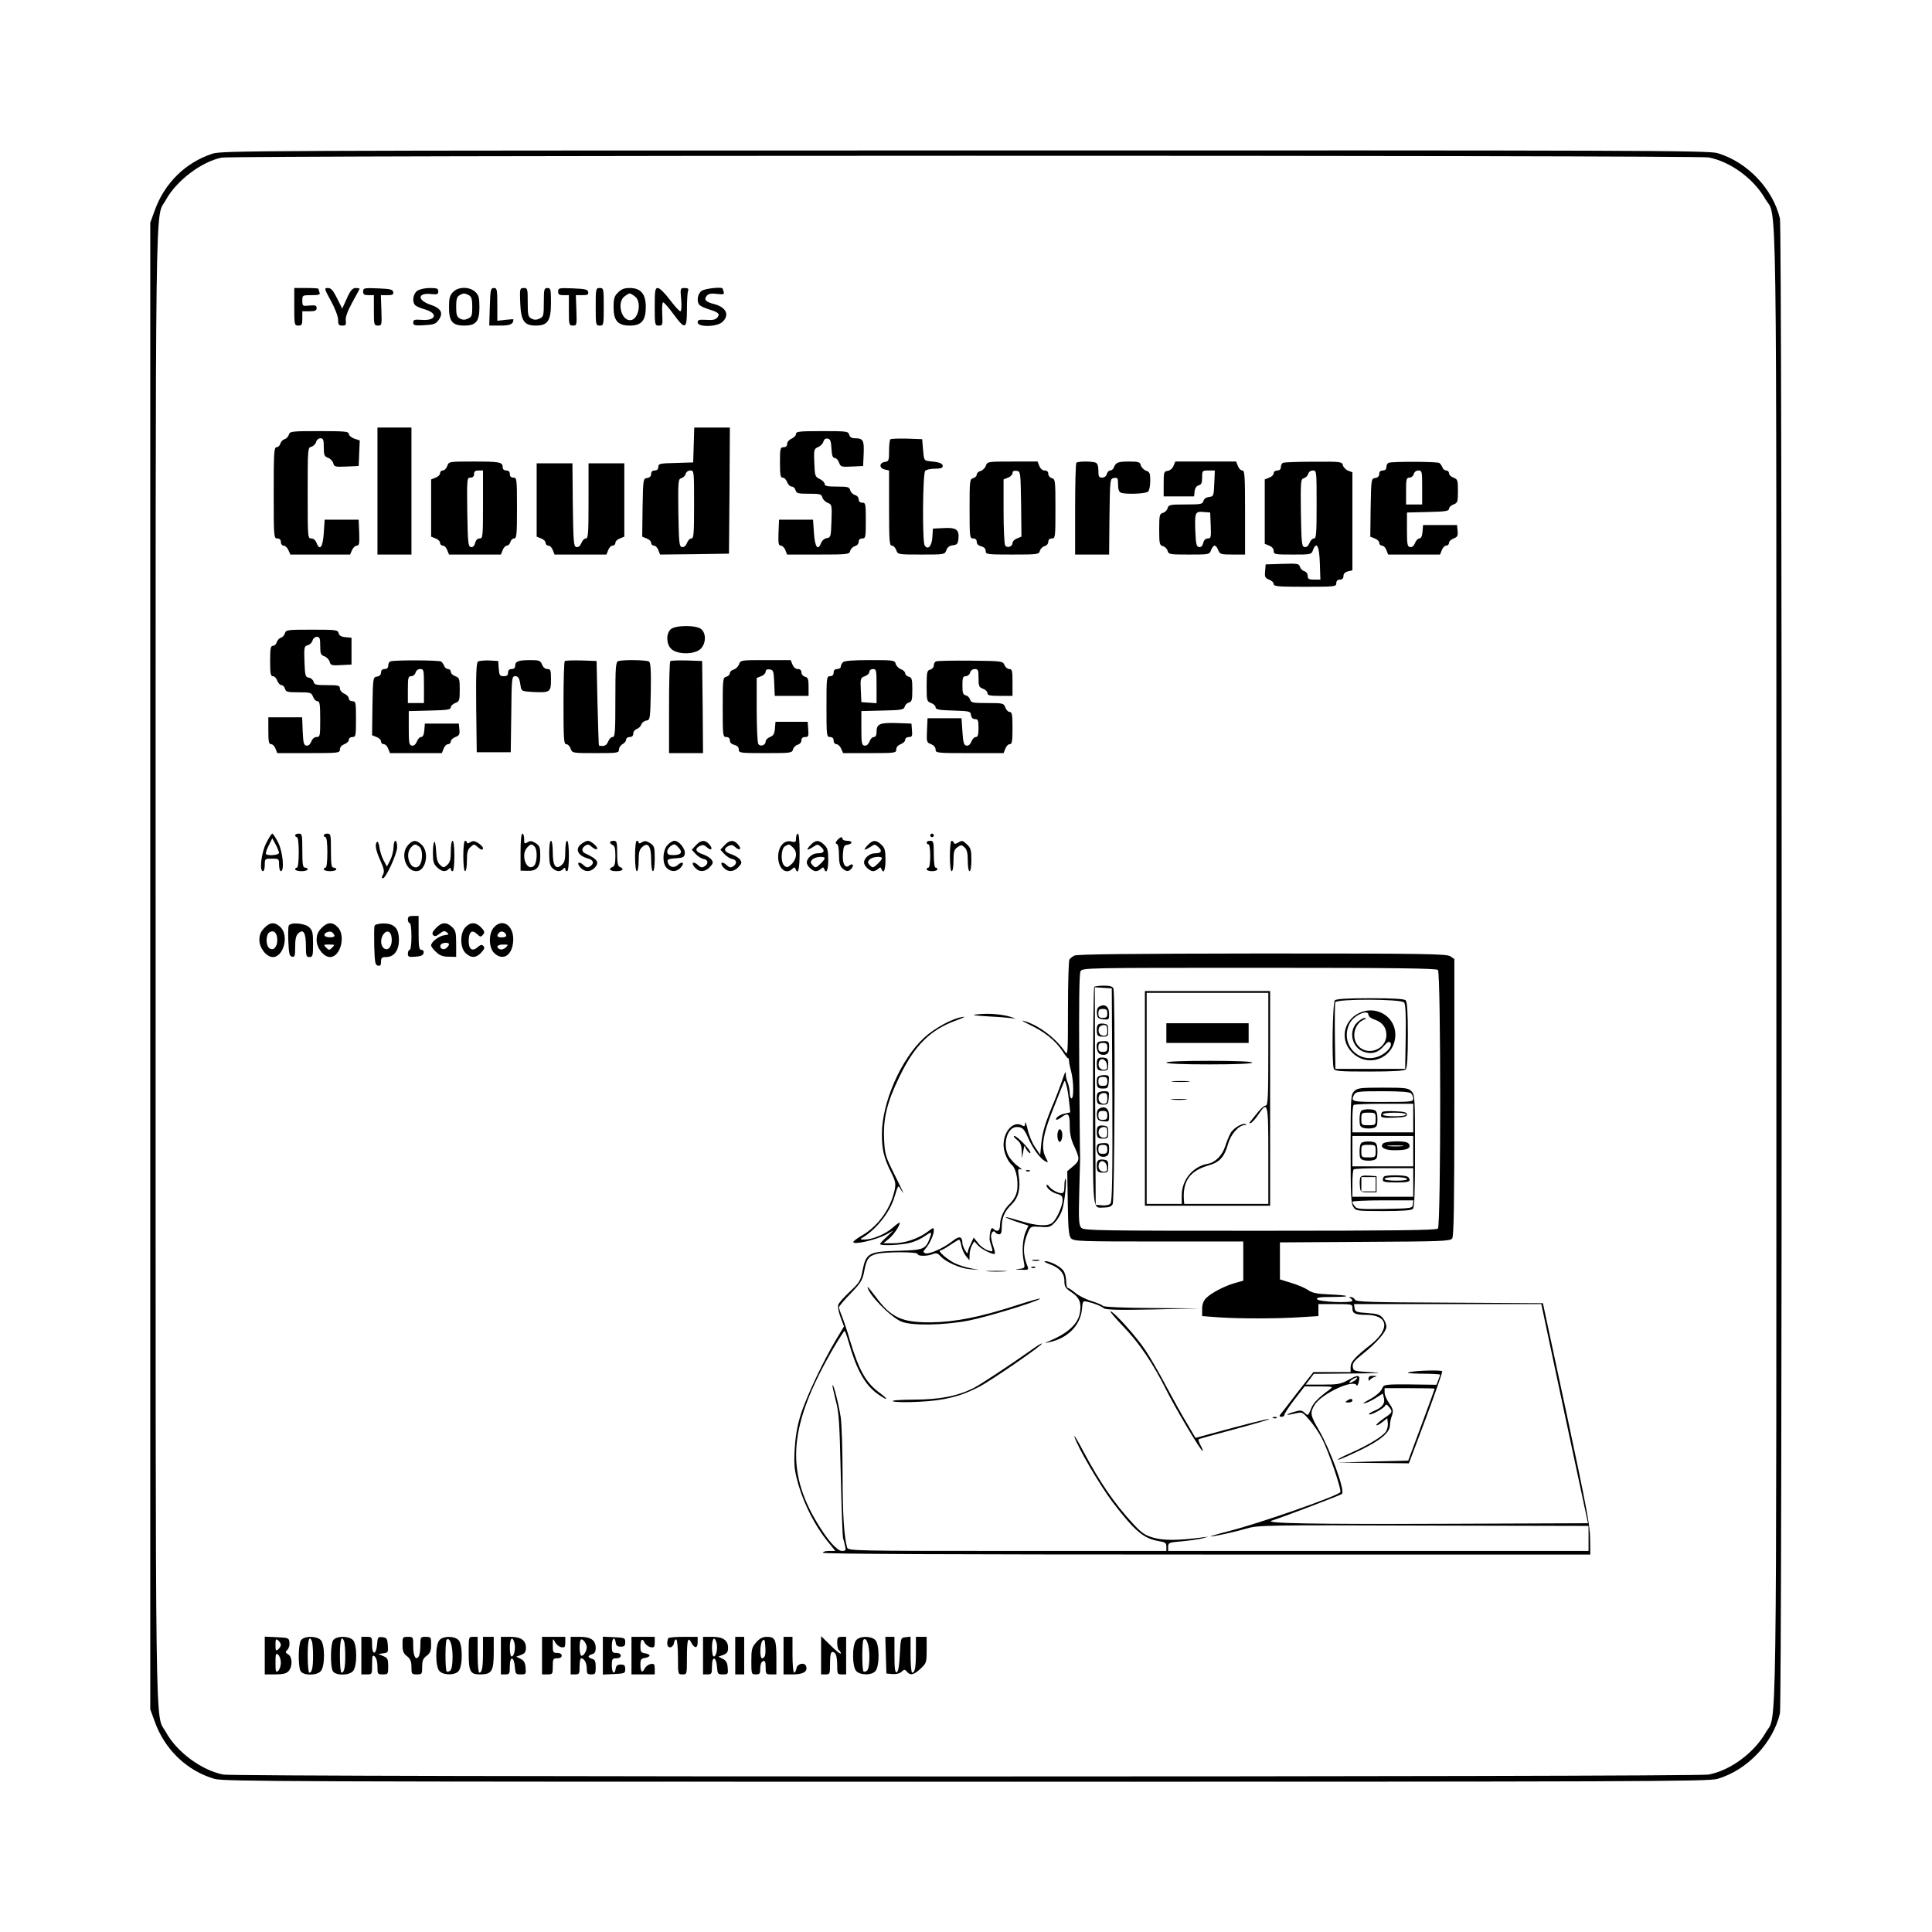 <?xml version="1.0" standalone="no"?>
<!DOCTYPE svg PUBLIC "-//W3C//DTD SVG 20010904//EN"
 "http://www.w3.org/TR/2001/REC-SVG-20010904/DTD/svg10.dtd">
<svg version="1.0" xmlns="http://www.w3.org/2000/svg"
 width="1080pt" height="1080pt" viewBox="0 0 1080 1080"
 preserveAspectRatio="xMidYMid meet">

<g transform="translate(0,1080) scale(0.1,-0.1)"
fill="#000000" stroke="none">
<path d="M1188 9941 c-151 -49 -270 -166 -324 -320 l-24 -66 0 -4155 0 -4155
24 -66 c55 -157 180 -278 335 -323 50 -15 446 -16 4201 -16 3764 0 4151 1
4201 16 166 49 310 200 349 366 13 59 13 8297 0 8356 -39 166 -183 317 -349
366 -50 15 -436 16 -4205 15 -3979 0 -4153 -1 -4208 -18z m8363 -21 c121 -23
252 -118 317 -232 67 -116 62 235 62 -4288 0 -4515 4 -4172 -60 -4286 -66
-114 -198 -211 -319 -234 -74 -14 -8228 -14 -8302 0 -121 23 -261 126 -322
238 -61 112 -57 -209 -57 4282 0 4492 -4 4170 57 4282 59 108 200 215 313 237
65 13 8243 14 8311 1z"/>
<path d="M1645 9085 c0 -102 1 -105 23 -105 19 0 22 5 22 40 l0 40 40 0 c32 0
40 4 40 18 0 14 -7 17 -40 14 -39 -4 -40 -3 -40 27 0 31 1 31 51 31 43 0 50 3
45 16 -3 9 -6 18 -6 20 0 2 -30 4 -67 4 l-68 0 0 -105z"/>
<path d="M1850 9118 c23 -42 40 -87 40 -105 0 -28 4 -33 23 -33 20 0 23 4 20
28 -3 18 9 51 36 101 23 41 41 75 41 77 0 2 -10 4 -22 4 -18 -1 -29 -13 -49
-58 l-26 -57 -29 58 c-22 44 -33 57 -51 57 -22 0 -21 -2 17 -72z"/>
<path d="M2030 9170 c0 -16 6 -20 30 -20 l30 0 0 -85 c0 -81 1 -85 23 -85 21
0 22 3 19 85 l-3 85 36 0 c29 0 36 3 33 18 -3 14 -16 17 -86 20 -77 3 -82 2
-82 -18z"/>
<path d="M2332 9174 c-24 -17 -30 -65 -9 -82 6 -5 31 -16 54 -22 75 -23 59
-65 -22 -58 -38 3 -45 0 -45 -15 0 -16 8 -18 61 -15 53 3 65 7 80 28 29 39 16
66 -43 86 -78 26 -75 70 5 60 31 -3 37 -1 37 15 0 16 -7 19 -48 19 -27 0 -57
-7 -70 -16z"/>
<path d="M2532 9167 c-18 -19 -22 -35 -22 -85 0 -79 19 -102 85 -102 66 0 85
23 85 103 0 53 -4 67 -23 85 -33 31 -96 30 -125 -1z m89 -17 c15 -9 19 -22 19
-66 0 -48 -3 -56 -24 -65 -17 -8 -29 -8 -45 0 -17 10 -21 21 -21 66 0 41 4 56
18 64 22 13 29 13 53 1z"/>
<path d="M2738 9085 l-3 -105 61 0 c57 0 74 8 74 35 0 1 -20 0 -45 -3 l-45 -5
0 92 c0 83 -2 91 -19 91 -18 0 -20 -9 -23 -105z"/>
<path d="M2908 9108 c4 -102 22 -128 87 -128 67 0 85 27 85 128 0 75 -2 82
-20 82 -18 0 -20 -7 -20 -80 0 -75 -2 -81 -24 -91 -17 -8 -29 -8 -45 0 -19 10
-21 20 -21 91 0 76 -1 80 -22 80 -22 0 -23 -3 -20 -82z"/>
<path d="M3120 9170 c0 -16 6 -20 30 -20 l30 0 0 -85 c0 -81 1 -85 23 -85 21
0 22 3 19 85 l-3 85 36 0 c29 0 36 3 33 18 -3 14 -16 17 -86 20 -77 3 -82 2
-82 -18z"/>
<path d="M3330 9085 c0 -102 1 -105 23 -105 21 0 22 3 22 105 0 102 -1 105
-22 105 -22 0 -23 -3 -23 -105z"/>
<path d="M3455 9165 c-21 -20 -25 -34 -25 -83 0 -75 24 -102 91 -102 65 0 89
28 89 104 0 73 -28 106 -90 106 -30 0 -47 -6 -65 -25z m93 -21 c42 -29 22
-134 -26 -134 -51 0 -74 103 -30 134 12 9 25 16 28 16 3 0 16 -7 28 -16z"/>
<path d="M3660 9085 c0 -102 1 -105 23 -105 21 0 22 3 19 65 -2 36 0 65 5 65
5 0 31 -29 57 -65 66 -90 76 -87 76 24 0 49 3 96 6 105 5 12 0 16 -19 16 -24
0 -25 -1 -19 -65 3 -40 1 -65 -5 -65 -6 0 -32 29 -59 65 -27 36 -57 65 -66 65
-16 0 -18 -12 -18 -105z"/>
<path d="M3922 9174 c-24 -17 -30 -65 -9 -81 6 -6 30 -16 52 -23 52 -16 61
-25 45 -45 -10 -12 -27 -16 -62 -13 -40 2 -48 0 -48 -14 0 -28 108 -26 138 2
42 39 22 82 -45 100 -49 12 -60 25 -42 47 10 11 25 14 57 10 35 -4 42 -2 38
10 -3 8 -6 17 -6 19 0 12 -98 2 -118 -12z"/>
<path d="M2110 8055 l0 -355 95 0 95 0 0 355 0 355 -95 0 -95 0 0 -355z"/>
<path d="M3878 8313 l-3 -98 -97 -3 c-90 -2 -98 -4 -98 -22 0 -13 -7 -20 -20
-20 -13 0 -20 -7 -20 -19 0 -13 -8 -21 -22 -23 -23 -3 -23 -6 -26 -166 l-2
-162 25 -10 c14 -5 25 -16 25 -25 0 -8 7 -15 15 -15 9 0 20 -11 25 -25 l10
-25 192 2 193 3 3 353 2 352 -100 0 -99 0 -3 -97z m2 -333 c0 -164 -2 -190
-15 -190 -9 0 -20 -12 -25 -26 -7 -16 -16 -24 -28 -22 -15 3 -17 22 -20 192
-2 178 -1 188 17 193 10 3 21 13 24 24 3 11 14 19 26 19 21 0 21 -4 21 -190z"/>
<path d="M1615 8371 c-3 -11 -14 -23 -24 -26 -11 -3 -21 -15 -24 -25 -3 -11
-12 -20 -21 -20 -14 0 -16 -28 -16 -255 0 -248 1 -255 20 -255 13 0 20 -7 20
-20 0 -11 7 -20 15 -20 9 0 21 -11 27 -25 l11 -25 167 0 167 0 11 25 c6 14 19
25 27 25 13 0 15 12 13 73 l-3 72 -95 0 -95 0 -5 -74 c-5 -79 -22 -103 -40
-57 -6 16 -17 26 -30 26 -20 0 -20 6 -20 254 0 248 0 254 21 259 11 3 23 15
26 26 3 12 14 21 24 21 16 0 19 -8 19 -50 0 -44 3 -52 24 -59 13 -5 26 -19 29
-31 5 -19 11 -21 74 -18 l68 3 3 71 3 72 -31 10 c-16 6 -30 18 -30 26 0 14
-22 16 -164 16 -154 0 -165 -1 -171 -19z"/>
<path d="M4450 8375 c0 -9 -11 -21 -25 -27 -14 -6 -25 -19 -25 -30 0 -11 -7
-18 -20 -18 -18 0 -20 -7 -20 -85 0 -70 3 -85 15 -85 9 0 20 -11 25 -25 5 -14
17 -25 26 -25 9 0 18 -9 21 -20 5 -18 14 -20 75 -20 62 0 70 -2 75 -21 3 -11
17 -25 30 -30 23 -9 24 -12 21 -101 -3 -88 -4 -93 -26 -96 -14 -2 -27 -14 -33
-29 -17 -45 -34 -20 -39 58 l-5 74 -95 0 -95 0 -3 -72 c-2 -61 0 -73 13 -73 8
0 20 -11 25 -25 l10 -25 174 0 c167 0 174 1 179 21 3 11 15 23 26 26 12 3 21
14 21 24 0 12 7 19 20 19 19 0 20 7 20 100 0 93 -1 100 -20 100 -13 0 -20 7
-20 19 0 10 -9 21 -21 24 -11 3 -23 15 -26 26 -5 19 -13 21 -74 21 -54 0 -69
3 -69 14 0 8 -12 21 -27 28 -27 13 -28 17 -31 91 -3 73 -2 78 22 88 13 6 27
20 29 31 4 13 12 18 24 16 14 -2 19 -14 21 -56 2 -38 7 -52 18 -52 8 0 19 -11
24 -25 9 -25 13 -26 72 -23 l63 3 3 69 c3 75 -3 86 -49 86 -18 0 -28 6 -32 20
-5 19 -14 20 -151 20 -124 0 -146 -2 -146 -15z"/>
<path d="M4977 8344 c-4 -4 -7 -33 -7 -65 0 -52 -2 -58 -22 -61 -33 -4 -35
-34 -4 -42 l26 -6 0 -210 c0 -182 2 -210 15 -210 9 0 20 -11 25 -25 9 -25 10
-25 140 -25 129 0 131 0 140 24 6 17 18 26 37 28 24 3 28 8 31 39 4 49 -13 61
-85 57 l-58 -3 -3 -48 c-3 -50 -25 -74 -43 -46 -14 22 -11 403 3 417 7 7 31
12 55 12 31 0 43 4 43 15 0 15 -20 22 -75 27 -29 3 -30 5 -35 63 l-5 60 -85 3
c-47 1 -89 0 -93 -4z"/>
<path d="M2500 8195 c-5 -14 -16 -25 -25 -25 -8 0 -15 -7 -15 -15 0 -9 -11
-20 -25 -25 l-25 -10 0 -160 0 -160 25 -10 c14 -5 25 -16 25 -25 0 -8 7 -15
15 -15 9 0 20 -11 25 -25 l10 -25 145 0 145 0 10 25 c5 14 16 25 24 25 7 0 16
9 19 20 3 11 12 20 21 20 14 0 16 21 16 170 0 163 -1 170 -20 170 -13 0 -20 7
-20 20 0 13 -7 20 -20 20 -13 0 -20 7 -20 19 0 28 -18 31 -166 31 -134 0 -135
0 -144 -25z m200 -215 c0 -180 -1 -190 -19 -190 -12 0 -21 -9 -25 -26 -5 -17
-12 -24 -24 -22 -15 3 -17 23 -20 196 -2 187 -2 192 18 192 13 0 20 7 20 20 0
15 7 20 25 20 l25 0 0 -190z"/>
<path d="M5511 8196 c-5 -13 -19 -26 -30 -29 -12 -3 -21 -12 -21 -20 0 -8 -9
-17 -20 -20 -19 -5 -20 -14 -20 -171 0 -159 1 -166 20 -166 13 0 20 -7 20 -19
0 -12 9 -21 25 -25 16 -4 25 -13 25 -26 0 -19 7 -20 149 -20 142 0 149 1 154
21 3 11 15 23 26 26 12 3 21 14 21 24 0 12 7 19 20 19 19 0 20 7 20 166 0 157
-1 166 -20 171 -11 3 -20 14 -20 24 0 12 -7 19 -20 19 -13 0 -24 10 -30 25
l-10 25 -140 0 c-138 0 -141 0 -149 -24z m197 -214 l2 -182 -25 -10 c-14 -5
-25 -17 -25 -25 0 -21 -30 -31 -41 -14 -5 8 -9 94 -9 192 l0 177 25 10 c14 5
25 17 25 25 0 11 7 15 23 13 22 -3 22 -5 25 -186z"/>
<path d="M6017 8213 c-4 -3 -7 -120 -7 -260 l0 -253 95 0 95 0 2 213 c3 211 3
212 26 215 20 3 22 -1 22 -36 0 -27 5 -42 16 -46 28 -11 140 -6 152 6 7 7 12
34 12 60 0 42 -3 50 -24 57 -13 5 -26 19 -29 30 -4 18 -13 21 -64 21 -62 0
-76 -5 -86 -32 -3 -10 -13 -18 -21 -18 -7 0 -16 -9 -19 -20 -3 -12 -14 -20
-26 -20 -18 0 -21 6 -21 39 0 26 -5 41 -16 45 -21 8 -99 8 -107 -1z"/>
<path d="M6560 8196 c-5 -14 -19 -26 -32 -28 -22 -3 -23 -8 -23 -73 l0 -70 85
0 85 0 3 29 c2 18 11 30 23 33 15 4 19 14 19 44 0 38 1 39 35 39 l36 0 -3 -72
c-3 -71 -4 -73 -29 -76 -17 -2 -29 -11 -32 -23 -5 -17 -14 -19 -100 -19 -87 0
-95 -2 -100 -21 -3 -11 -15 -23 -26 -26 -19 -5 -21 -13 -21 -93 0 -80 2 -88
21 -93 11 -3 23 -15 26 -26 5 -20 12 -21 119 -21 113 0 115 0 124 25 5 14 14
25 20 25 6 0 15 -11 20 -25 9 -23 14 -25 80 -25 l70 0 0 235 c0 204 -2 235
-15 235 -9 0 -20 11 -25 25 l-10 25 -170 0 -170 0 -10 -24z m208 -333 c3 -67
1 -73 -16 -73 -13 0 -22 -9 -26 -26 -5 -17 -12 -24 -24 -22 -14 3 -17 17 -20
87 -4 107 -1 113 45 109 l38 -3 3 -72z"/>
<path d="M7173 8213 c-7 -2 -13 -13 -13 -24 0 -12 -7 -19 -20 -19 -11 0 -20
-7 -20 -15 0 -9 -11 -20 -25 -25 l-25 -10 0 -180 0 -180 25 -10 c15 -6 25 -17
25 -30 0 -19 6 -20 105 -20 104 0 106 0 115 26 20 51 35 21 38 -74 l3 -92 -36
0 c-29 0 -35 4 -35 21 0 12 -8 23 -19 26 -11 3 -21 14 -24 24 -5 18 -13 20
-99 17 l-93 -3 -3 -38 c-3 -32 0 -38 22 -47 14 -5 26 -16 26 -25 0 -13 25 -15
175 -15 168 0 175 1 175 20 0 13 7 20 20 20 13 0 20 7 20 20 0 13 9 22 25 26
l25 6 0 274 0 274 -24 9 c-13 5 -26 19 -29 30 -5 20 -11 21 -164 20 -87 0
-164 -3 -170 -6z m187 -233 c0 -164 -2 -190 -15 -190 -9 0 -20 -12 -25 -26 -7
-16 -16 -24 -28 -22 -15 3 -17 22 -20 192 -2 178 -1 188 17 193 10 3 21 13 24
24 3 11 14 19 26 19 21 0 21 -4 21 -190z"/>
<path d="M7763 8213 c-7 -2 -13 -13 -13 -24 0 -12 -7 -19 -20 -19 -13 0 -20
-7 -20 -19 0 -13 -8 -21 -22 -23 -23 -3 -23 -6 -26 -166 l-2 -162 25 -10 c14
-5 25 -16 25 -25 0 -8 7 -15 15 -15 9 0 20 -11 25 -25 l10 -25 145 0 145 0 10
25 c5 14 16 25 25 25 8 0 15 7 15 15 0 9 12 20 26 25 21 8 25 15 22 42 l-3 33
-95 0 -95 0 -3 -37 c-2 -25 -8 -38 -18 -38 -8 0 -19 -12 -24 -26 -7 -16 -16
-24 -28 -22 -15 3 -17 16 -17 98 l0 95 118 3 c96 2 117 5 117 18 0 8 11 19 25
24 23 9 25 14 25 75 0 61 -2 66 -25 75 -14 5 -25 16 -25 25 0 8 -7 15 -15 15
-9 0 -19 8 -22 18 -4 9 -11 20 -17 24 -12 8 -264 9 -283 1z m187 -138 l0 -95
-45 0 -45 0 0 75 c0 67 2 75 19 75 10 0 21 9 24 20 3 12 14 20 26 20 20 0 21
-5 21 -95z"/>
<path d="M3000 8005 l0 -205 25 -10 c14 -5 25 -16 25 -25 0 -8 7 -15 15 -15 9
0 20 -11 25 -25 l10 -25 145 0 145 0 10 25 c5 14 16 25 25 25 8 0 15 7 15 15
0 9 11 20 25 25 l25 10 0 205 0 205 -100 0 -100 0 0 -210 c0 -182 -2 -210 -15
-210 -9 0 -20 -12 -25 -26 -7 -16 -16 -24 -28 -22 -15 3 -17 24 -20 236 l-2
232 -100 0 -100 0 0 -205z"/>
<path d="M3748 7281 c-26 -26 -23 -83 5 -109 35 -33 133 -31 165 2 29 31 30
85 2 109 -29 24 -148 23 -172 -2z"/>
<path d="M1593 7260 c-3 -10 -13 -22 -23 -25 -10 -3 -20 -15 -23 -25 -3 -11
-12 -20 -21 -20 -13 0 -16 -14 -16 -85 0 -70 3 -85 15 -85 9 0 20 -11 25 -25
5 -14 16 -25 24 -25 7 0 16 -9 19 -20 5 -18 14 -20 76 -20 67 0 72 -2 81 -25
5 -14 16 -25 25 -25 12 0 15 -17 15 -100 0 -94 -1 -100 -20 -100 -13 0 -24
-10 -30 -26 -7 -16 -16 -24 -28 -22 -14 3 -17 16 -20 81 l-3 77 -94 0 -95 0 0
-75 c0 -61 3 -75 15 -75 9 0 20 -11 25 -25 l10 -25 175 0 c169 0 175 1 175 20
0 13 10 24 25 30 14 5 25 16 25 25 0 8 9 15 20 15 19 0 20 7 20 100 0 93 -1
100 -20 100 -11 0 -20 7 -20 15 0 9 -11 21 -25 27 -14 6 -25 19 -25 30 0 16
-9 18 -71 18 -62 0 -72 2 -76 19 -3 11 -15 21 -27 23 -19 3 -21 10 -24 89 -3
81 -1 87 18 92 12 3 24 15 27 26 3 12 14 21 24 21 16 0 19 -8 19 -50 0 -44 3
-52 24 -59 13 -5 26 -19 29 -31 5 -19 11 -21 64 -18 l58 3 0 75 0 75 -34 3
c-23 2 -35 9 -38 23 -5 18 -16 19 -150 19 -136 0 -145 -1 -150 -20z"/>
<path d="M2183 7103 c-7 -2 -13 -13 -13 -24 0 -12 -7 -19 -20 -19 -13 0 -20
-7 -20 -19 0 -13 -8 -21 -22 -23 -23 -3 -23 -6 -26 -166 l-2 -162 25 -10 c14
-5 25 -16 25 -25 0 -8 7 -15 15 -15 9 0 20 -11 25 -25 l10 -25 145 0 145 0 10
25 c5 14 16 25 25 25 8 0 15 7 15 15 0 9 12 20 26 25 21 8 25 15 22 42 l-3 33
-95 0 -95 0 -3 -37 c-2 -25 -8 -38 -18 -38 -8 0 -19 -12 -24 -26 -7 -16 -16
-24 -28 -22 -15 3 -17 16 -17 98 l0 95 118 3 c96 2 117 5 117 18 0 8 11 19 25
24 23 9 25 14 25 75 0 61 -2 66 -25 75 -14 5 -25 16 -25 25 0 8 -7 15 -15 15
-9 0 -19 8 -22 18 -4 9 -11 20 -17 24 -12 8 -264 9 -283 1z m187 -138 l0 -95
-45 0 -45 0 0 75 c0 67 2 75 19 75 10 0 21 9 24 20 3 12 14 20 26 20 20 0 21
-5 21 -95z"/>
<path d="M2672 7102 c-9 -7 -12 -65 -10 -258 l3 -249 95 0 95 0 3 213 c2 203
3 212 22 212 19 0 24 -11 32 -65 3 -17 12 -20 63 -23 99 -5 105 -2 105 68 0
54 -2 60 -20 60 -13 0 -24 10 -30 25 -9 22 -15 25 -64 25 -67 0 -86 -7 -86
-31 0 -12 -7 -19 -20 -19 -13 0 -20 -7 -20 -20 0 -15 -7 -20 -24 -20 -22 0
-25 5 -28 43 l-3 42 -50 3 c-27 1 -56 -2 -63 -6z"/>
<path d="M3157 7104 c-4 -4 -7 -110 -7 -236 0 -198 2 -228 15 -228 9 0 20 -11
25 -25 9 -25 10 -25 140 -25 123 0 130 1 130 20 0 10 9 24 20 30 11 6 20 17
20 25 0 8 9 15 20 15 13 0 20 7 20 19 0 11 9 22 19 26 11 3 23 15 26 25 3 10
16 20 28 22 21 3 22 7 25 162 2 121 -1 161 -10 168 -15 9 -149 11 -172 2 -14
-5 -16 -34 -16 -215 0 -181 -2 -209 -15 -209 -9 0 -20 -11 -25 -25 -6 -15 -17
-25 -30 -25 -11 0 -21 1 -22 3 -1 1 -5 108 -8 237 l-5 235 -85 3 c-47 1 -89 0
-93 -4z"/>
<path d="M3747 7104 c-4 -4 -7 -121 -7 -261 l0 -253 95 0 95 0 -2 258 -3 257
-85 3 c-47 1 -89 0 -93 -4z"/>
<path d="M4131 7086 c-5 -13 -19 -26 -30 -29 -12 -3 -21 -12 -21 -20 0 -8 -9
-17 -20 -20 -19 -5 -20 -14 -20 -171 0 -159 1 -166 20 -166 13 0 20 -7 20 -19
0 -12 9 -21 25 -25 16 -4 25 -13 25 -26 0 -19 7 -20 149 -20 142 0 149 1 154
21 3 11 15 23 26 26 12 3 21 14 21 24 0 13 7 19 21 19 18 0 20 5 17 43 l-3 42
-90 0 -90 0 -3 -38 c-3 -30 -9 -40 -28 -47 -13 -5 -24 -17 -24 -25 0 -21 -30
-31 -41 -14 -5 8 -9 94 -9 192 l0 177 25 10 c14 5 25 17 25 25 0 11 7 15 23
13 20 -3 22 -9 25 -75 l3 -73 94 0 95 0 0 51 c0 42 -3 52 -20 56 -11 3 -20 14
-20 24 0 12 -7 19 -20 19 -13 0 -24 10 -30 25 l-10 25 -140 0 c-138 0 -141 0
-149 -24z"/>
<path d="M4712 7098 c-7 -7 -12 -18 -12 -25 0 -7 -9 -13 -20 -13 -13 0 -20 -7
-20 -20 0 -13 -7 -20 -20 -20 -19 0 -20 -7 -20 -170 0 -163 1 -170 20 -170 13
0 20 -7 20 -20 0 -11 7 -20 15 -20 9 0 21 -11 27 -25 l11 -25 149 0 c142 0
148 1 148 20 0 13 10 24 25 30 14 5 25 16 25 25 0 8 9 15 21 15 17 0 20 5 17
38 l-3 37 -83 3 c-94 3 -112 -5 -112 -49 0 -19 -5 -29 -15 -29 -9 0 -20 -12
-25 -26 -7 -16 -16 -24 -28 -22 -15 3 -17 16 -17 98 l0 95 119 3 c106 2 119 5
123 21 3 11 13 21 24 24 16 4 19 15 19 72 0 58 -3 68 -20 72 -11 3 -20 12 -20
19 0 8 -11 19 -24 23 -13 5 -26 19 -29 30 -5 20 -12 21 -144 21 -95 0 -143 -4
-151 -12z m188 -134 l0 -95 -42 3 -43 3 -3 68 c-3 64 -2 68 23 77 14 5 25 16
25 25 0 8 9 15 20 15 19 0 20 -7 20 -96z"/>
<path d="M5233 7103 c-7 -2 -13 -13 -13 -23 0 -10 -9 -20 -20 -23 -18 -5 -20
-14 -20 -91 0 -83 1 -87 25 -96 14 -5 25 -16 25 -24 0 -12 19 -16 98 -18 92
-3 97 -4 100 -25 2 -15 10 -23 23 -23 16 0 19 -7 19 -50 0 -38 -4 -50 -15 -50
-9 0 -20 -12 -25 -26 -7 -16 -16 -24 -28 -22 -14 3 -18 17 -22 78 l-5 75 -95
0 -95 0 -3 -68 c-3 -64 -2 -68 23 -77 15 -6 25 -17 25 -30 0 -19 6 -20 190
-20 l190 0 10 25 c5 14 16 25 25 25 12 0 15 16 15 90 0 74 -3 90 -15 90 -9 0
-20 11 -25 25 -9 24 -13 25 -101 25 -81 0 -91 2 -96 19 -3 11 -13 21 -24 24
-16 4 -19 14 -19 56 0 43 3 51 19 51 10 0 21 9 24 20 3 12 14 20 26 20 19 0
21 -6 21 -50 0 -45 3 -52 25 -60 14 -5 25 -16 25 -25 0 -12 14 -15 70 -15 l70
0 0 75 c0 65 -2 75 -18 75 -9 0 -22 10 -27 23 -10 22 -14 22 -190 24 -99 1
-186 -1 -192 -4z"/>
<path d="M1487 6085 c-27 -56 -38 -155 -17 -155 6 0 10 16 10 35 0 34 1 35 40
35 39 0 40 -1 40 -35 0 -19 5 -35 10 -35 21 0 11 109 -15 160 -14 28 -29 50
-33 50 -4 0 -20 -25 -35 -55z m73 -52 c0 -13 -61 -19 -73 -7 -3 4 3 25 15 47
l20 41 19 -35 c10 -18 18 -40 19 -46z"/>
<path d="M1650 6130 c0 -5 5 -10 10 -10 6 0 10 -35 10 -85 0 -50 -4 -85 -10
-85 -5 0 -10 -4 -10 -10 0 -5 16 -10 35 -10 19 0 35 5 35 10 0 6 -7 10 -15 10
-12 0 -15 17 -15 95 0 88 -1 95 -20 95 -11 0 -20 -4 -20 -10z"/>
<path d="M1810 6130 c0 -5 5 -10 10 -10 6 0 10 -35 10 -85 0 -50 -4 -85 -10
-85 -5 0 -10 -4 -10 -10 0 -5 16 -10 35 -10 19 0 35 5 35 10 0 6 -7 10 -15 10
-12 0 -15 17 -15 95 0 88 -1 95 -20 95 -11 0 -20 -4 -20 -10z"/>
<path d="M2910 6037 l0 -104 37 -1 c54 -2 73 20 73 84 0 47 -3 56 -26 71 -21
13 -30 14 -45 5 -17 -11 -19 -9 -19 18 0 16 -4 30 -10 30 -6 0 -10 -41 -10
-103z m78 31 c18 -18 15 -93 -4 -109 -40 -33 -75 61 -38 102 20 22 26 23 42 7z"/>
<path d="M4450 6115 c0 -22 -3 -25 -26 -19 -41 10 -74 -28 -74 -86 0 -65 43
-102 79 -67 11 10 14 10 18 0 14 -38 23 -1 23 92 0 63 -4 105 -10 105 -5 0
-10 -11 -10 -25z m-18 -52 c26 -23 23 -65 -7 -93 -20 -19 -27 -21 -40 -10 -22
18 -20 96 3 109 23 14 23 14 44 -6z"/>
<path d="M5200 6130 c0 -5 5 -10 10 -10 6 0 10 5 10 10 0 6 -4 10 -10 10 -5 0
-10 -4 -10 -10z"/>
<path d="M4680 6103 c-10 -12 -11 -18 -2 -21 7 -2 12 -25 12 -61 0 -43 5 -62
18 -74 23 -21 36 -21 52 -2 16 19 5 32 -13 16 -23 -18 -39 11 -35 66 3 41 6
48 26 51 30 5 28 22 -3 22 -14 0 -25 5 -25 10 0 15 -13 12 -30 -7z"/>
<path d="M2108 6094 c-14 -13 -8 -46 18 -104 21 -47 24 -62 15 -79 -8 -14 -8
-21 -1 -21 17 0 80 137 80 175 0 19 -4 35 -10 35 -5 0 -10 -17 -10 -37 -1 -21
-9 -53 -19 -72 l-18 -35 -19 35 c-10 19 -20 51 -23 72 -3 22 -9 35 -13 31z"/>
<path d="M2282 6077 c-46 -48 -15 -147 45 -147 54 0 75 106 30 148 -30 28 -48
28 -75 -1z m62 -10 c23 -17 19 -95 -6 -111 -42 -26 -78 65 -41 106 19 21 24
22 47 5z"/>
<path d="M2428 6094 c-5 -4 -8 -33 -8 -64 0 -46 4 -60 23 -78 26 -25 47 -28
65 -10 9 9 12 9 12 0 0 -7 5 -12 10 -12 6 0 10 35 10 85 0 50 -4 85 -10 85 -6
0 -10 -26 -10 -58 0 -46 -4 -63 -20 -77 -19 -17 -21 -17 -40 0 -14 13 -20 33
-22 77 -2 33 -6 56 -10 52z"/>
<path d="M2590 6015 c0 -50 4 -85 10 -85 6 0 10 26 10 58 0 46 4 63 20 77 19
17 21 17 38 2 21 -19 32 -22 32 -7 0 5 -12 17 -26 27 -21 13 -30 14 -45 5 -12
-8 -19 -8 -19 -2 0 5 -4 10 -10 10 -6 0 -10 -35 -10 -85z"/>
<path d="M3070 6032 c0 -54 4 -72 18 -85 22 -20 43 -22 60 -5 9 9 12 9 12 0 0
-7 5 -12 10 -12 6 0 10 35 10 85 0 50 -4 85 -10 85 -6 0 -10 -26 -10 -58 0
-46 -4 -63 -20 -77 -33 -30 -50 -5 -50 71 0 36 -4 64 -10 64 -6 0 -10 -29 -10
-68z"/>
<path d="M3252 6084 c-40 -28 -24 -67 35 -83 31 -8 37 -28 11 -44 -13 -9 -22
-7 -37 8 -27 24 -40 11 -16 -15 23 -26 57 -26 81 1 26 29 14 47 -56 79 -20 9
-19 30 2 43 13 9 22 7 37 -8 12 -10 24 -15 29 -11 8 9 -34 46 -52 46 -6 0 -22
-7 -34 -16z"/>
<path d="M3410 6091 c0 -5 7 -11 15 -15 11 -4 15 -21 15 -61 0 -40 -4 -57 -15
-61 -27 -11 -16 -24 20 -24 36 0 47 13 20 24 -11 4 -15 22 -15 76 0 63 -2 70
-20 70 -11 0 -20 -4 -20 -9z"/>
<path d="M3550 6015 c0 -50 4 -85 10 -85 6 0 10 26 10 58 0 46 4 63 20 77 33
30 50 5 50 -71 0 -36 4 -64 10 -64 6 0 10 30 10 70 0 64 -2 71 -26 87 -21 13
-30 14 -45 5 -12 -8 -19 -8 -19 -2 0 5 -4 10 -10 10 -6 0 -10 -35 -10 -85z"/>
<path d="M3732 6077 c-29 -30 -31 -106 -4 -130 25 -23 55 -21 77 3 24 26 11
39 -16 15 -22 -21 -51 -12 -57 18 -3 12 7 17 45 19 42 3 48 6 51 26 4 27 -32
72 -58 72 -9 0 -26 -10 -38 -23z m62 -16 c24 -26 13 -41 -30 -41 -27 0 -34 4
-34 20 0 16 23 39 41 40 3 0 14 -9 23 -19z"/>
<path d="M3890 6075 l-23 -25 22 -24 c13 -14 33 -26 45 -28 25 -4 28 -27 4
-41 -13 -9 -22 -7 -37 8 -27 24 -40 11 -16 -15 24 -27 57 -25 83 3 19 20 20
26 9 42 -8 10 -29 23 -47 29 -41 13 -48 31 -20 46 18 9 25 8 41 -6 25 -23 37
-10 14 16 -24 27 -47 25 -75 -5z"/>
<path d="M4050 6075 l-23 -25 22 -24 c13 -14 33 -26 45 -28 25 -4 28 -27 4
-41 -13 -9 -22 -7 -37 8 -27 24 -40 11 -16 -15 24 -27 57 -25 83 3 19 20 20
26 9 42 -8 10 -29 23 -47 29 -41 13 -48 31 -20 46 18 9 25 8 41 -6 25 -23 37
-10 14 16 -24 27 -47 25 -75 -5z"/>
<path d="M4530 6075 c-27 -29 -20 -32 16 -9 23 16 26 15 44 -1 24 -22 17 -35
-19 -35 -30 0 -61 -27 -61 -52 0 -18 31 -48 51 -48 8 0 21 6 28 13 11 10 14
10 18 0 12 -32 23 -7 23 50 0 53 -4 67 -23 85 -30 28 -48 28 -77 -3z m80 -73
c0 -5 -11 -19 -25 -32 -24 -22 -27 -23 -42 -7 -13 13 -14 19 -3 31 13 17 70
22 70 8z"/>
<path d="M4850 6075 c-27 -29 -20 -32 16 -9 23 16 26 15 44 -1 24 -22 17 -35
-19 -35 -30 0 -61 -27 -61 -52 0 -18 31 -48 51 -48 8 0 21 6 28 13 11 10 14
10 18 0 12 -32 23 -7 23 50 0 53 -4 67 -23 85 -30 28 -48 28 -77 -3z m80 -73
c0 -5 -11 -19 -25 -32 -24 -22 -27 -23 -42 -7 -13 13 -14 19 -3 31 13 17 70
22 70 8z"/>
<path d="M5180 6090 c0 -5 5 -10 10 -10 6 0 10 -28 10 -65 0 -37 -4 -65 -10
-65 -5 0 -10 -4 -10 -10 0 -5 14 -10 30 -10 17 0 30 5 30 10 0 6 -4 10 -10 10
-6 0 -10 32 -10 75 0 68 -2 75 -20 75 -11 0 -20 -4 -20 -10z"/>
<path d="M5310 6015 c0 -50 4 -85 10 -85 6 0 10 26 10 59 0 50 4 62 22 75 20
14 24 14 40 -1 13 -12 18 -31 18 -75 0 -32 4 -58 10 -58 6 0 10 28 10 63 0 55
-3 67 -25 87 -23 22 -28 23 -47 11 -16 -10 -23 -10 -26 -2 -2 6 -8 11 -13 11
-5 0 -9 -38 -9 -85z"/>
<path d="M2280 5660 c0 -11 5 -20 10 -20 6 0 10 -32 10 -75 0 -43 -4 -75 -10
-75 -5 0 -10 -9 -10 -21 0 -18 5 -20 42 -17 31 2 44 8 46 21 2 10 -3 17 -12
17 -13 0 -16 15 -16 95 l0 95 -30 0 c-23 0 -30 -4 -30 -20z"/>
<path d="M1477 5612 c-20 -21 -27 -38 -27 -67 0 -45 40 -95 75 -95 61 0 92
122 42 168 -31 29 -58 28 -90 -6z m73 -67 c0 -40 -23 -63 -45 -45 -21 17 -19
77 2 89 25 14 43 -5 43 -44z"/>
<path d="M1614 5625 c-3 -6 -4 -47 -2 -91 3 -66 6 -79 21 -82 15 -3 17 5 17
56 0 44 5 63 18 75 28 26 42 3 42 -70 0 -56 2 -63 20 -63 18 0 20 7 20 73 0
63 -3 76 -22 94 -26 23 -106 29 -114 8z"/>
<path d="M1797 5612 c-20 -21 -27 -38 -27 -67 0 -45 40 -95 75 -95 58 0 89
118 44 166 -30 32 -59 30 -92 -4z m73 -43 c0 -12 -47 -11 -55 0 -9 15 28 31
42 19 7 -6 13 -14 13 -19z m-13 -66 c-16 -16 -18 -16 -34 0 -16 16 -15 17 17
17 32 0 33 -1 17 -17z"/>
<path d="M2094 5625 c-3 -6 -3 -58 -2 -116 3 -90 5 -104 21 -107 13 -3 17 3
17 22 0 22 5 26 28 26 45 0 72 37 72 96 0 65 -26 92 -88 92 -24 -1 -46 -6 -48
-13z m96 -80 c0 -40 -23 -63 -45 -45 -20 16 -19 59 2 82 22 24 43 6 43 -37z"/>
<path d="M2437 5612 c-20 -21 -24 -31 -15 -40 8 -8 17 -6 36 9 20 16 28 17 40
7 13 -11 11 -13 -14 -16 -30 -4 -74 -37 -74 -57 0 -6 12 -23 28 -37 20 -19 38
-26 70 -26 l42 -1 0 73 c0 63 -3 75 -23 94 -31 29 -58 28 -90 -6z m73 -91 c0
-5 -7 -14 -15 -21 -18 -15 -42 1 -31 19 8 13 46 15 46 2z"/>
<path d="M2602 5617 c-32 -34 -31 -115 1 -145 31 -29 58 -28 87 3 18 19 21 28
12 37 -9 9 -16 7 -31 -6 -30 -27 -51 -14 -51 32 0 52 17 68 45 42 20 -19 23
-19 35 -5 11 13 9 20 -10 40 -29 31 -60 32 -88 2z"/>
<path d="M2762 5617 c-32 -34 -31 -115 1 -145 50 -47 103 -11 106 72 3 82 -59
125 -107 73z m68 -48 c0 -5 -11 -9 -25 -9 -27 0 -32 9 -13 28 12 12 38 -1 38
-19z m-2 -65 c-9 -9 -24 -14 -32 -11 -27 11 -17 27 16 27 30 0 31 -1 16 -16z"/>
<path d="M6005 5458 c-11 -6 -23 -16 -27 -22 -4 -6 -8 -130 -8 -276 0 -249 -1
-263 -16 -240 -52 78 -153 153 -234 174 -14 4 4 -7 39 -24 80 -38 140 -86 179
-144 16 -25 31 -44 33 -42 2 3 5 -5 5 -17 1 -12 7 -40 13 -62 13 -51 14 -145
1 -145 -5 0 -10 13 -10 29 0 16 -5 42 -11 58 -7 15 -12 39 -11 53 0 14 -7 2
-17 -30 -10 -30 -30 -84 -45 -120 -52 -123 -68 -175 -75 -240 l-6 -65 -30 44
c-16 23 -34 68 -41 100 -7 31 -13 46 -13 33 -1 -19 -4 -21 -20 -12 -47 25
-101 -35 -101 -110 0 -39 21 -90 48 -114 26 -23 39 -110 23 -159 -6 -19 -23
-45 -38 -58 -31 -29 -53 -78 -53 -119 0 -31 -16 -40 -37 -19 -8 8 -13 3 -18
-20 -3 -17 -4 -39 -2 -48 3 -10 8 -28 12 -40 6 -21 4 -22 -24 -12 -17 6 -42
24 -54 41 l-24 30 -16 -35 c-10 -19 -17 -41 -17 -49 -1 -17 -29 32 -30 52 -1
40 -17 43 -56 12 -49 -39 -130 -75 -151 -68 -14 6 -14 8 -1 24 24 26 48 79 48
102 0 20 -1 20 -34 -5 -51 -39 -129 -65 -192 -65 l-56 0 32 26 c27 23 60 72
60 89 0 4 -19 -9 -41 -29 -43 -37 -115 -66 -158 -65 -24 0 -25 1 -7 12 76 46
151 142 175 222 23 74 21 72 37 45 27 -44 10 -7 -41 95 -46 93 -49 104 -53
190 -5 115 18 208 88 350 85 174 172 259 316 311 42 15 55 23 34 19 -56 -8
-155 -62 -213 -115 -130 -119 -237 -363 -237 -540 0 -87 11 -132 51 -213 26
-53 28 -63 19 -104 -23 -102 -91 -196 -179 -248 -28 -16 -51 -33 -51 -38 0
-18 134 13 190 45 l35 20 -37 -35 c-21 -19 -38 -37 -38 -41 0 -12 126 -6 173
8 25 7 59 23 75 35 39 27 43 27 31 -6 -24 -67 -34 -71 -177 -75 -165 -4 -181
-13 -200 -109 -11 -59 -17 -68 -71 -119 -32 -30 -62 -63 -65 -74 -4 -10 2 -42
13 -70 l19 -51 -45 -75 c-73 -122 -170 -328 -199 -425 -19 -63 -28 -121 -32
-192 -4 -89 -1 -113 22 -195 32 -109 92 -226 158 -309 l48 -59 -35 0 c-19 0
-35 -4 -35 -10 0 -7 722 -10 2145 -10 l2145 0 -1 88 c0 72 -23 191 -132 702
l-132 615 -523 3 c-452 2 -523 4 -528 17 -4 8 -14 15 -23 14 -10 0 -11 -2 -3
-6 6 -2 12 -9 12 -14 0 -15 -192 -7 -198 9 -3 9 18 12 84 12 113 0 104 9 -14
14 -71 3 -97 9 -119 24 -15 11 -57 29 -93 40 l-65 20 0 103 0 104 475 3 c432
2 476 4 488 19 9 13 12 187 12 789 l0 773 -22 15 c-20 14 -136 16 -1053 16
-749 -1 -1035 -4 -1050 -12z m2033 -80 c17 -17 17 -1429 0 -1446 -9 -9 -244
-12 -994 -12 -896 0 -984 1 -999 16 -14 15 -16 40 -12 198 3 99 5 186 5 191
-1 6 -3 238 -5 518 -2 346 0 514 7 527 11 20 24 20 998 20 755 0 991 -3 1000
-12z m-2062 -734 l7 -62 -31 -7 c-17 -3 -36 -13 -43 -21 -15 -18 0 -18 25 1
37 28 46 19 46 -47 0 -46 7 -78 25 -116 32 -69 32 -80 -7 -112 l-32 -27 3
-179 c2 -146 6 -182 18 -196 15 -17 51 -18 490 -18 l473 0 0 -110 0 -109 -42
-12 c-57 -15 -135 -55 -164 -84 -17 -17 -24 -35 -24 -63 l0 -39 92 -7 c116 -8
335 -8 461 1 l97 6 0 34 0 33 95 0 c94 0 95 0 95 -24 0 -28 16 -36 75 -36 126
0 138 -78 28 -166 -91 -72 -113 -97 -113 -126 l0 -28 -104 0 -104 0 -88 -112
c-48 -62 -91 -119 -97 -125 -7 -9 -5 -13 7 -13 9 0 16 5 16 11 0 7 25 45 56
85 l57 74 81 0 c79 -1 80 -1 58 -18 -62 -45 -91 -75 -102 -104 -18 -44 -17
-44 -38 -25 -16 15 -23 15 -63 3 -50 -16 -42 -20 14 -7 36 9 39 7 75 -35 22
-24 53 -70 70 -102 38 -71 114 -294 104 -304 -26 -25 -446 -172 -622 -217 -63
-16 -110 -30 -103 -30 17 -1 139 26 208 46 56 17 124 18 983 15 l922 -2 0 -70
0 -70 -1175 0 -1175 0 0 24 c0 22 5 24 78 30 42 4 93 11 112 16 l35 10 -40 -5
c-128 -17 -212 -17 -267 -1 -46 13 -66 26 -114 78 -105 114 -184 229 -277 403
-32 61 -55 99 -51 85 14 -54 140 -269 212 -365 126 -165 174 -205 260 -220 36
-6 42 -10 42 -31 l0 -24 -889 0 c-839 0 -890 1 -895 18 -17 55 -26 186 -26
407 0 138 -5 282 -10 320 -11 73 -40 188 -46 182 -2 -2 6 -39 17 -83 19 -70
22 -118 29 -419 4 -187 10 -347 13 -355 3 -8 8 -27 11 -42 6 -24 3 -28 -17
-28 -27 0 -80 59 -137 154 -182 299 -159 552 88 978 32 54 60 98 63 98 3 0 13
-27 22 -59 43 -153 90 -240 160 -291 22 -16 45 -30 50 -30 6 0 -8 13 -29 29
-82 58 -121 127 -172 296 -16 55 -37 117 -46 139 -9 21 -16 43 -16 48 0 6 29
40 65 77 56 58 66 75 75 119 13 73 25 90 68 102 48 13 232 13 232 0 0 -13 51
-13 83 -1 20 8 29 6 44 -11 30 -33 111 -69 166 -73 l52 -4 -48 9 c-26 4 -67
18 -91 29 -42 21 -99 71 -79 71 5 0 30 13 54 30 24 16 47 30 50 30 4 0 10 -15
13 -34 4 -19 15 -45 26 -58 l19 -23 1 30 c0 17 6 40 13 53 l13 23 20 -22 c18
-20 72 -49 93 -49 5 0 3 17 -5 38 -7 20 -13 47 -14 59 0 24 15 39 25 23 3 -5
13 -10 21 -10 10 0 14 12 14 39 0 54 15 89 55 128 38 37 51 88 40 159 -6 39
-4 43 12 37 10 -3 2 5 -17 18 -19 14 -43 40 -53 59 -34 65 -6 160 47 160 31 0
41 -10 64 -62 24 -56 67 -115 94 -129 19 -10 19 -9 3 22 -27 52 -16 126 42
269 27 69 53 134 58 145 7 18 8 17 16 -10 5 -16 12 -58 15 -91z m2770 -1746
l131 -613 -781 -3 c-750 -3 -1041 2 -986 18 45 13 385 142 392 149 18 17 -64
243 -127 353 -51 87 -53 100 -26 145 39 62 220 147 235 108 2 -5 7 3 11 18 11
42 -1 45 -56 14 -44 -24 -59 -27 -144 -27 l-96 0 23 30 22 30 210 2 c160 1
187 3 111 7 -98 6 -100 7 -103 31 -2 20 9 34 53 69 81 64 135 127 135 155 0
13 -9 34 -19 47 -16 20 -31 25 -88 29 -61 4 -68 7 -71 28 l-3 22 523 0 524 0
130 -612z m-1170 187 c-11 -8 -25 -15 -30 -15 -6 0 -2 7 8 15 11 8 25 15 30
15 6 0 2 -7 -8 -15z"/>
<path d="M6117 5283 c-4 -3 -7 -280 -7 -614 0 -672 -6 -619 65 -619 24 0 38 6
45 19 11 21 15 1177 4 1205 -4 12 -20 16 -53 16 -26 0 -51 -3 -54 -7z m101
-602 c2 -443 -1 -597 -10 -608 -7 -9 -25 -13 -47 -11 l-36 3 -3 608 -2 608 47
-3 48 -3 3 -594z"/>
<path d="M6142 5171 c-8 -5 -12 -21 -10 -37 2 -25 8 -29 36 -32 31 -3 32 -2
32 31 0 42 -26 59 -58 38z m48 -36 c0 -20 -5 -25 -25 -25 -20 0 -25 5 -25 25
0 20 5 25 25 25 20 0 25 -5 25 -25z"/>
<path d="M6134 5066 c-3 -8 -4 -25 -2 -38 2 -18 9 -23 33 -23 28 0 30 3 30 35
0 31 -3 35 -28 38 -17 2 -29 -2 -33 -12z m56 -26 c0 -23 -4 -30 -20 -30 -23 0
-35 22 -26 45 3 8 15 15 26 15 16 0 20 -7 20 -30z"/>
<path d="M6137 4973 c-12 -12 -7 -50 8 -63 8 -6 23 -9 35 -5 15 5 20 15 20 41
0 31 -3 34 -28 34 -16 0 -32 -3 -35 -7z m53 -28 c0 -20 -5 -25 -25 -25 -20 0
-25 5 -25 25 0 20 5 25 25 25 20 0 25 -5 25 -25z"/>
<path d="M6134 4876 c-3 -8 -4 -25 -2 -38 2 -18 9 -23 33 -23 28 0 30 3 30 35
0 31 -3 35 -28 38 -17 2 -29 -2 -33 -12z m54 -29 c3 -22 -1 -27 -18 -27 -23 0
-35 22 -26 46 10 25 41 12 44 -19z"/>
<path d="M6134 4776 c-3 -8 -4 -25 -2 -38 2 -18 9 -23 33 -23 27 0 30 3 33 38
3 35 2 37 -28 37 -17 0 -33 -6 -36 -14z m56 -21 c0 -20 -5 -25 -25 -25 -20 0
-25 5 -25 25 0 20 5 25 25 25 20 0 25 -5 25 -25z"/>
<path d="M6134 4686 c-3 -8 -4 -25 -2 -38 2 -18 9 -23 33 -23 27 0 30 3 33 38
3 35 2 37 -28 37 -17 0 -33 -6 -36 -14z m56 -26 c0 -23 -4 -30 -20 -30 -23 0
-35 22 -26 45 3 8 15 15 26 15 16 0 20 -7 20 -30z"/>
<path d="M6142 4601 c-8 -5 -12 -21 -10 -37 2 -25 8 -29 36 -32 31 -3 32 -2
32 31 0 42 -26 59 -58 38z m48 -36 c0 -20 -5 -25 -25 -25 -20 0 -25 5 -25 25
0 20 5 25 25 25 20 0 25 -5 25 -25z"/>
<path d="M6134 4496 c-3 -8 -4 -25 -2 -38 2 -18 9 -23 33 -23 28 0 30 3 30 35
0 31 -3 35 -28 38 -17 2 -29 -2 -33 -12z m56 -26 c0 -23 -4 -30 -20 -30 -23 0
-35 22 -26 45 3 8 15 15 26 15 16 0 20 -7 20 -30z"/>
<path d="M6137 4403 c-12 -12 -7 -50 8 -63 8 -6 23 -9 35 -5 15 5 20 15 20 41
0 31 -3 34 -28 34 -16 0 -32 -3 -35 -7z m53 -28 c0 -20 -5 -25 -25 -25 -20 0
-25 5 -25 25 0 20 5 25 25 25 20 0 25 -5 25 -25z"/>
<path d="M6134 4306 c-3 -8 -4 -25 -2 -38 2 -18 9 -23 33 -23 28 0 30 3 30 35
0 31 -3 35 -28 38 -17 2 -29 -2 -33 -12z m54 -29 c3 -22 -1 -27 -18 -27 -23 0
-35 22 -26 46 10 25 41 12 44 -19z"/>
<path d="M6400 4660 l0 -600 350 0 350 0 0 600 0 600 -350 0 -350 0 0 -600z
m690 275 c0 -265 -2 -315 -14 -315 -8 0 -26 -15 -40 -32 -14 -18 -33 -41 -42
-52 -12 -13 -13 -17 -3 -14 8 2 27 23 42 46 55 81 57 71 57 -228 l0 -270 -235
0 -235 0 -2 23 c-7 105 34 162 137 192 63 18 88 45 110 120 15 55 59 104 93
106 10 0 12 3 5 5 -19 8 -72 -24 -86 -54 -8 -15 -20 -45 -27 -67 -17 -54 -56
-93 -99 -101 -83 -14 -145 -90 -145 -176 l0 -48 -98 0 -98 0 0 590 0 590 340
0 340 0 0 -315z"/>
<path d="M6520 5025 l0 -55 230 0 230 0 0 55 0 55 -230 0 -230 0 0 -55z"/>
<path d="M6520 4860 c0 -6 87 -10 240 -10 153 0 240 4 240 10 0 6 -87 10 -240
10 -153 0 -240 -4 -240 -10z"/>
<path d="M6558 4753 c23 -2 61 -2 85 0 23 2 4 4 -43 4 -47 0 -66 -2 -42 -4z"/>
<path d="M6553 4653 c20 -2 54 -2 75 0 20 2 3 4 -38 4 -41 0 -58 -2 -37 -4z"/>
<path d="M7462 5208 c-13 -13 -18 -351 -6 -382 5 -14 32 -16 198 -16 136 0
196 4 204 12 8 8 12 66 12 193 0 127 -4 185 -12 193 -8 8 -67 12 -198 12 -131
0 -190 -4 -198 -12z m387 -12 c8 -9 11 -69 9 -192 l-3 -179 -195 0 -195 0 -3
180 c-1 98 0 185 2 192 8 20 369 19 385 -1z"/>
<path d="M7615 5144 c-100 -34 -131 -150 -59 -225 91 -95 244 -34 244 98 0 94
-95 158 -185 127z m35 -18 c0 -8 16 -20 35 -26 42 -14 65 -44 65 -85 0 -86
-115 -124 -164 -53 -32 45 -12 118 38 138 15 6 16 9 5 9 -9 1 -28 -11 -43 -25
-50 -51 -28 -142 39 -164 44 -15 80 -4 111 33 17 20 28 27 35 20 17 -17 -17
-59 -63 -78 -116 -46 -221 73 -163 185 24 46 105 81 105 46z"/>
<path d="M7570 4700 c-19 -19 -20 -33 -20 -323 0 -258 2 -306 16 -325 14 -21
21 -22 168 -22 105 0 156 4 164 12 9 9 12 95 12 325 0 300 -1 314 -20 333 -18
18 -33 20 -160 20 -127 0 -142 -2 -160 -20z m318 -12 c7 -7 12 -20 12 -30 0
-17 -13 -18 -170 -18 -175 0 -181 1 -160 41 10 17 23 19 158 19 102 0 152 -4
160 -12z m12 -138 l0 -80 -170 0 -170 0 0 73 c0 41 3 77 7 80 3 4 80 7 170 7
l163 0 0 -80z m0 -185 l0 -85 -170 0 -170 0 0 85 0 85 170 0 170 0 0 -85z m0
-175 l0 -80 -170 0 -170 0 0 73 c0 41 3 77 7 80 3 4 80 7 170 7 l163 0 0 -80z
m-2 -122 c-3 -23 -6 -23 -158 -26 -137 -2 -156 -1 -167 15 -7 9 -13 20 -13 25
0 4 77 8 171 8 l170 0 -3 -22z"/>
<path d="M7613 4593 c-8 -3 -13 -23 -13 -49 0 -38 3 -44 25 -50 14 -3 36 -3
50 0 22 6 25 12 25 50 0 31 -5 46 -16 50 -18 7 -53 7 -71 -1z m77 -48 c0 -34
-1 -35 -40 -35 -39 0 -40 1 -40 35 0 34 1 35 40 35 39 0 40 -1 40 -35z"/>
<path d="M7727 4584 c-4 -4 -7 -14 -7 -21 0 -11 16 -13 73 -11 56 2 72 6 72
18 0 12 -15 16 -65 18 -36 2 -69 0 -73 -4z m133 -14 c0 -6 -28 -10 -65 -10
-37 0 -65 4 -65 10 0 6 28 10 65 10 37 0 65 -4 65 -10z"/>
<path d="M7613 4413 c-8 -3 -13 -23 -13 -49 0 -38 3 -44 25 -50 14 -3 36 -3
50 0 22 6 25 12 25 50 0 31 -5 46 -16 50 -18 7 -53 7 -71 -1z m77 -48 c0 -34
-1 -35 -40 -35 -39 0 -40 1 -40 35 0 34 1 35 40 35 39 0 40 -1 40 -35z"/>
<path d="M7732 4408 c-21 -21 7 -38 63 -38 62 0 85 7 85 25 0 7 -7 16 -16 19
-27 10 -120 6 -132 -6z m106 -15 c-21 -2 -55 -2 -75 0 -21 2 -4 4 37 4 41 0
58 -2 38 -4z"/>
<path d="M7604 4217 c-3 -9 -4 -30 -2 -49 3 -32 4 -33 48 -33 l45 0 0 45 0 45
-43 3 c-30 2 -44 -1 -48 -11z m86 -37 l0 -40 -40 0 -40 0 0 40 0 40 40 0 40 0
0 -40z"/>
<path d="M7737 4223 c-4 -3 -7 -12 -7 -20 0 -10 19 -13 75 -13 57 0 75 3 75
14 0 8 -7 17 -16 20 -21 8 -119 8 -127 -1z m128 -13 c4 -6 -18 -10 -59 -10
-37 0 -66 4 -66 10 0 6 26 10 59 10 33 0 63 -4 66 -10z"/>
<path d="M5915 4477 c-9 -22 -2 -62 10 -60 6 1 11 14 13 29 4 32 -14 56 -23
31z"/>
<path d="M5684 4429 c20 -16 26 -30 27 -62 l2 -42 7 40 c4 22 8 35 9 29 2 -16
30 -50 31 -37 0 16 -74 93 -90 93 -7 0 -1 -9 14 -21z"/>
<path d="M5738 4253 c7 -3 16 -2 19 1 4 3 -2 6 -13 5 -11 0 -14 -3 -6 -6z"/>
<path d="M5950 4170 c0 -30 -4 -40 -16 -40 -20 0 -56 19 -71 39 -7 9 -13 11
-13 5 0 -16 32 -42 63 -49 21 -6 27 -13 27 -34 0 -33 -35 -110 -58 -127 -26
-21 -94 -16 -179 11 -42 13 -79 23 -81 21 -2 -2 26 -14 62 -26 l65 -21 -16
-36 c-17 -42 -21 -112 -10 -165 7 -36 7 -37 -25 -41 -28 -3 -27 -4 11 -5 37
-2 42 0 36 16 -28 68 -28 124 1 192 15 35 15 35 69 32 51 -4 58 -1 83 26 16
17 33 47 40 69 14 46 27 173 18 173 -3 0 -6 -18 -6 -40z"/>
<path d="M5773 3753 c9 -2 25 -2 35 0 9 3 1 5 -18 5 -19 0 -27 -2 -17 -5z"/>
<path d="M5863 3735 c59 -20 87 -52 87 -95 0 -32 5 -41 40 -64 44 -29 56 -58
47 -113 -11 -65 -67 -116 -177 -162 -24 -10 -23 -10 5 -4 102 21 174 93 183
183 4 48 6 50 31 43 40 -9 74 -23 91 -36 11 -9 83 -11 275 -7 l260 6 -267 2
c-157 1 -269 6 -273 12 -3 5 -31 17 -63 27 -31 9 -72 30 -90 45 -18 15 -37 28
-42 28 -6 0 -10 17 -10 38 0 21 -7 47 -15 58 -16 24 -74 54 -102 54 -10 -1 -1
-7 20 -15z"/>
<path d="M5768 3713 c7 -3 16 -2 19 1 4 3 -2 6 -13 5 -11 0 -14 -3 -6 -6z"/>
<path d="M5523 3693 c26 -2 68 -2 95 0 26 2 4 3 -48 3 -52 0 -74 -1 -47 -3z"/>
<path d="M4850 3606 c0 -37 125 -166 187 -193 56 -25 238 -22 378 5 106 21
381 105 399 122 5 5 -52 -11 -126 -35 -210 -68 -346 -95 -484 -97 -164 -1
-223 26 -311 146 -24 32 -43 55 -43 52z"/>
<path d="M6281 3383 c88 -91 166 -207 239 -354 52 -104 192 -339 202 -339 4 0
-1 13 -10 29 -9 16 -14 32 -12 35 3 3 94 28 203 57 108 29 195 54 193 57 -4 3
-155 -35 -347 -88 l-66 -18 -47 80 c-27 44 -79 138 -117 209 -37 71 -90 162
-116 201 -50 76 -178 218 -196 218 -5 0 28 -39 74 -87z"/>
<path d="M5760 3250 c-116 -82 -277 -188 -317 -209 -90 -45 -189 -65 -335 -65
-86 -1 -128 -4 -115 -10 12 -4 76 -6 142 -2 140 6 237 30 339 84 71 37 368
242 350 242 -5 0 -34 -18 -64 -40z"/>
<path d="M7118 2873 c7 -3 16 -2 19 1 4 3 -2 6 -13 5 -11 0 -14 -3 -6 -6z"/>
<path d="M7880 3130 c-24 -5 -4 -8 68 -9 56 0 102 -3 102 -5 0 -3 -4 -16 -10
-31 l-10 -26 -147 2 c-134 1 -147 -1 -154 -17 -9 -24 -34 -46 -84 -73 -25 -14
-31 -19 -15 -15 14 3 42 17 62 30 l38 24 6 -25 c8 -31 -9 -53 -55 -72 -18 -8
-31 -16 -28 -19 7 -8 84 33 90 48 4 9 10 8 21 -6 23 -28 21 -32 -30 -66 -25
-18 -43 -34 -40 -37 3 -3 18 5 33 17 l28 22 3 -27 c2 -14 -3 -36 -11 -48 -19
-28 -103 -78 -203 -122 -44 -19 -72 -35 -64 -35 9 0 65 25 127 55 114 56 163
98 163 139 0 13 5 37 11 53 9 26 7 36 -15 68 -15 21 -26 48 -26 61 l0 24 140
0 c77 0 140 -1 140 -3 0 -2 -33 -93 -74 -203 l-74 -199 -198 -5 -199 -6 201
-2 200 -2 96 255 c52 140 93 257 90 260 -8 7 -140 4 -182 -5z"/>
<path d="M7650 3093 c0 -12 3 -14 8 -7 4 7 16 14 27 17 15 4 14 5 -7 6 -21 1
-28 -4 -28 -16z"/>
<path d="M7530 2970 c-12 -8 -11 -10 8 -10 12 0 22 5 22 10 0 13 -11 13 -30 0z"/>
<path d="M5465 5130 c-39 -4 -25 -7 65 -12 63 -3 126 -9 140 -12 14 -3 7 0
-15 8 -50 16 -125 23 -190 16z"/>
<path d="M1480 1545 l0 -105 58 0 c44 0 63 5 75 18 23 26 22 79 -2 94 -17 10
-17 13 -4 26 8 8 13 26 11 41 -3 25 -6 26 -70 29 l-68 3 0 -106z m90 60 c0 -7
-7 -18 -15 -25 -13 -11 -15 -7 -15 25 0 32 2 36 15 25 8 -7 15 -18 15 -25z m0
-100 c0 -18 -7 -38 -15 -45 -13 -11 -15 -5 -15 45 0 50 2 56 15 45 8 -7 15
-27 15 -45z"/>
<path d="M1682 1630 c-15 -24 -16 -144 -2 -171 14 -26 90 -27 113 -1 25 27 24
153 -1 175 -27 24 -94 22 -110 -3z m62 -6 c3 -9 6 -44 6 -79 0 -67 -6 -95 -21
-95 -5 0 -9 43 -9 95 0 88 9 118 24 79z"/>
<path d="M1862 1630 c-15 -24 -16 -144 -2 -171 14 -26 90 -27 113 -1 25 27 24
153 -1 175 -27 24 -94 22 -110 -3z m62 -6 c3 -9 6 -44 6 -79 0 -67 -6 -95 -21
-95 -5 0 -9 43 -9 95 0 88 9 118 24 79z"/>
<path d="M2020 1545 l0 -105 30 0 c30 0 30 0 30 56 0 49 2 55 15 44 9 -8 15
-30 15 -56 0 -42 1 -44 30 -44 29 0 30 2 30 45 0 40 -3 47 -27 57 l-28 12 28
4 c26 3 28 6 25 45 -3 37 -6 42 -30 45 -25 3 -27 0 -30 -39 -4 -60 -28 -64
-28 -5 0 44 -1 46 -30 46 l-30 0 0 -105z"/>
<path d="M2250 1606 c0 -36 5 -49 25 -64 19 -15 25 -29 25 -61 0 -39 2 -41 30
-41 29 0 30 2 30 43 0 33 5 46 25 61 20 15 25 28 25 62 0 42 -1 44 -30 44 -29
0 -30 -1 -30 -47 0 -27 -4 -54 -9 -62 -16 -26 -31 0 -31 55 0 53 0 54 -30 54
-29 0 -30 -2 -30 -44z"/>
<path d="M2457 1632 c-25 -27 -24 -153 1 -175 25 -23 85 -22 105 1 25 27 24
153 -1 175 -25 23 -85 22 -105 -1z m73 -93 c0 -43 -5 -70 -13 -78 -8 -6 -17
-8 -20 -4 -9 9 -9 168 0 177 17 16 33 -31 33 -95z"/>
<path d="M2620 1564 c0 -109 8 -124 64 -124 65 0 76 18 76 123 l0 87 -30 0
-30 0 0 -84 c0 -86 -5 -116 -21 -116 -5 0 -9 45 -9 100 l0 100 -25 0 c-25 0
-25 -1 -25 -86z"/>
<path d="M2800 1545 l0 -105 25 0 c23 0 25 4 25 46 0 59 24 55 28 -4 3 -39 5
-42 33 -42 29 0 30 2 27 37 -2 28 -9 41 -28 50 l-24 12 27 10 c21 8 27 17 27
39 0 43 -28 62 -88 62 l-52 0 0 -105z m76 70 c7 -30 -2 -75 -16 -75 -6 0 -10
23 -10 50 0 53 15 67 26 25z"/>
<path d="M3030 1545 l0 -105 30 0 c29 0 30 2 30 45 0 41 2 45 25 45 16 0 25 6
25 15 0 9 -9 15 -25 15 -23 0 -25 4 -25 43 0 40 1 41 13 17 7 -14 23 -26 35
-28 19 -3 22 1 22 27 l0 31 -65 0 -65 0 0 -105z"/>
<path d="M3190 1545 l0 -105 25 0 c23 0 25 4 25 45 0 25 4 45 8 45 18 0 32
-26 32 -57 0 -29 3 -33 25 -33 23 0 25 4 25 41 0 32 -4 42 -20 46 -11 3 -20 9
-20 13 0 4 9 10 20 13 14 4 20 14 20 35 0 43 -27 62 -88 62 l-52 0 0 -105z
m90 47 c0 -22 -20 -53 -31 -47 -11 7 -12 78 -2 89 9 9 33 -22 33 -42z"/>
<path d="M3370 1545 l0 -106 63 3 c59 3 62 4 62 28 0 20 -5 25 -25 25 -18 0
-26 -6 -28 -22 -6 -39 -22 -25 -22 17 0 36 3 40 25 40 16 0 25 6 25 15 0 9 -9
15 -25 15 -22 0 -25 4 -25 40 0 42 16 56 22 18 2 -17 10 -23 28 -23 20 0 25 5
25 25 0 24 -3 25 -62 28 l-63 3 0 -106z"/>
<path d="M3530 1545 l0 -105 65 0 65 0 0 31 c0 26 -3 30 -22 27 -12 -2 -28
-13 -34 -25 -14 -29 -24 -19 -24 23 0 27 4 33 25 36 14 2 26 8 26 13 0 6 -12
11 -26 13 -21 3 -25 9 -25 36 0 42 10 52 24 23 6 -12 22 -23 34 -25 19 -3 22
1 22 27 l0 31 -65 0 -65 0 0 -105z"/>
<path d="M3737 1643 c-4 -3 -7 -17 -7 -30 0 -32 34 -27 38 5 2 12 8 20 13 17
5 -4 9 -49 9 -101 0 -94 0 -94 25 -94 25 0 25 0 25 93 0 99 6 121 24 85 18
-34 36 -34 36 1 l0 31 -78 0 c-43 0 -82 -3 -85 -7z"/>
<path d="M3930 1545 l0 -105 25 0 c23 0 25 4 25 46 0 59 24 55 28 -4 3 -39 5
-42 33 -42 29 0 30 2 27 37 -2 28 -9 41 -28 50 l-24 12 27 10 c21 8 27 17 27
39 0 43 -28 62 -88 62 l-52 0 0 -105z m76 70 c7 -30 -2 -75 -16 -75 -6 0 -10
23 -10 50 0 53 15 67 26 25z"/>
<path d="M4110 1545 l0 -105 25 0 25 0 0 105 0 105 -25 0 -25 0 0 -105z"/>
<path d="M4227 1619 c-24 -28 -27 -39 -27 -105 0 -72 1 -74 25 -74 22 0 25 4
25 34 0 21 6 36 15 40 12 4 15 -3 15 -34 0 -38 2 -40 30 -40 l30 0 0 93 c0
103 -7 117 -55 117 -22 0 -38 -9 -58 -31z m49 -75 c-3 -8 -10 -14 -16 -14 -14
0 -13 83 3 99 10 10 13 4 15 -30 2 -23 1 -48 -2 -55z"/>
<path d="M4380 1545 l0 -105 54 0 c57 0 83 17 72 46 -9 24 -50 14 -54 -13 -2
-13 -8 -23 -13 -23 -5 0 -9 45 -9 100 l0 100 -25 0 -25 0 0 -105z"/>
<path d="M4590 1547 l0 -107 25 0 c24 0 25 3 25 58 0 64 6 78 27 61 8 -7 13
-32 13 -65 0 -51 1 -54 25 -54 l25 0 0 105 0 105 -25 0 c-22 0 -25 -4 -25 -34
0 -19 5 -38 10 -41 6 -3 10 -11 10 -18 0 -6 -25 13 -55 43 l-55 54 0 -107z"/>
<path d="M4787 1632 c-25 -27 -24 -153 1 -175 25 -23 85 -22 105 1 25 27 24
153 -1 175 -25 23 -85 22 -105 -1z m73 -93 c0 -43 -5 -70 -13 -78 -8 -6 -17
-8 -20 -4 -9 9 -9 168 0 177 17 16 33 -31 33 -95z"/>
<path d="M4952 1548 l3 -103 33 -3 c21 -2 41 3 52 13 15 14 18 14 30 0 19 -23
38 -18 76 17 33 31 34 35 34 105 l0 73 -30 0 -30 0 0 -84 c0 -86 -5 -116 -21
-116 -5 0 -9 45 -9 101 l0 100 -27 -3 c-28 -3 -28 -3 -33 -97 -3 -63 -9 -96
-17 -99 -10 -3 -13 21 -13 97 l0 101 -25 0 -26 0 3 -102z"/>
</g>
</svg>

